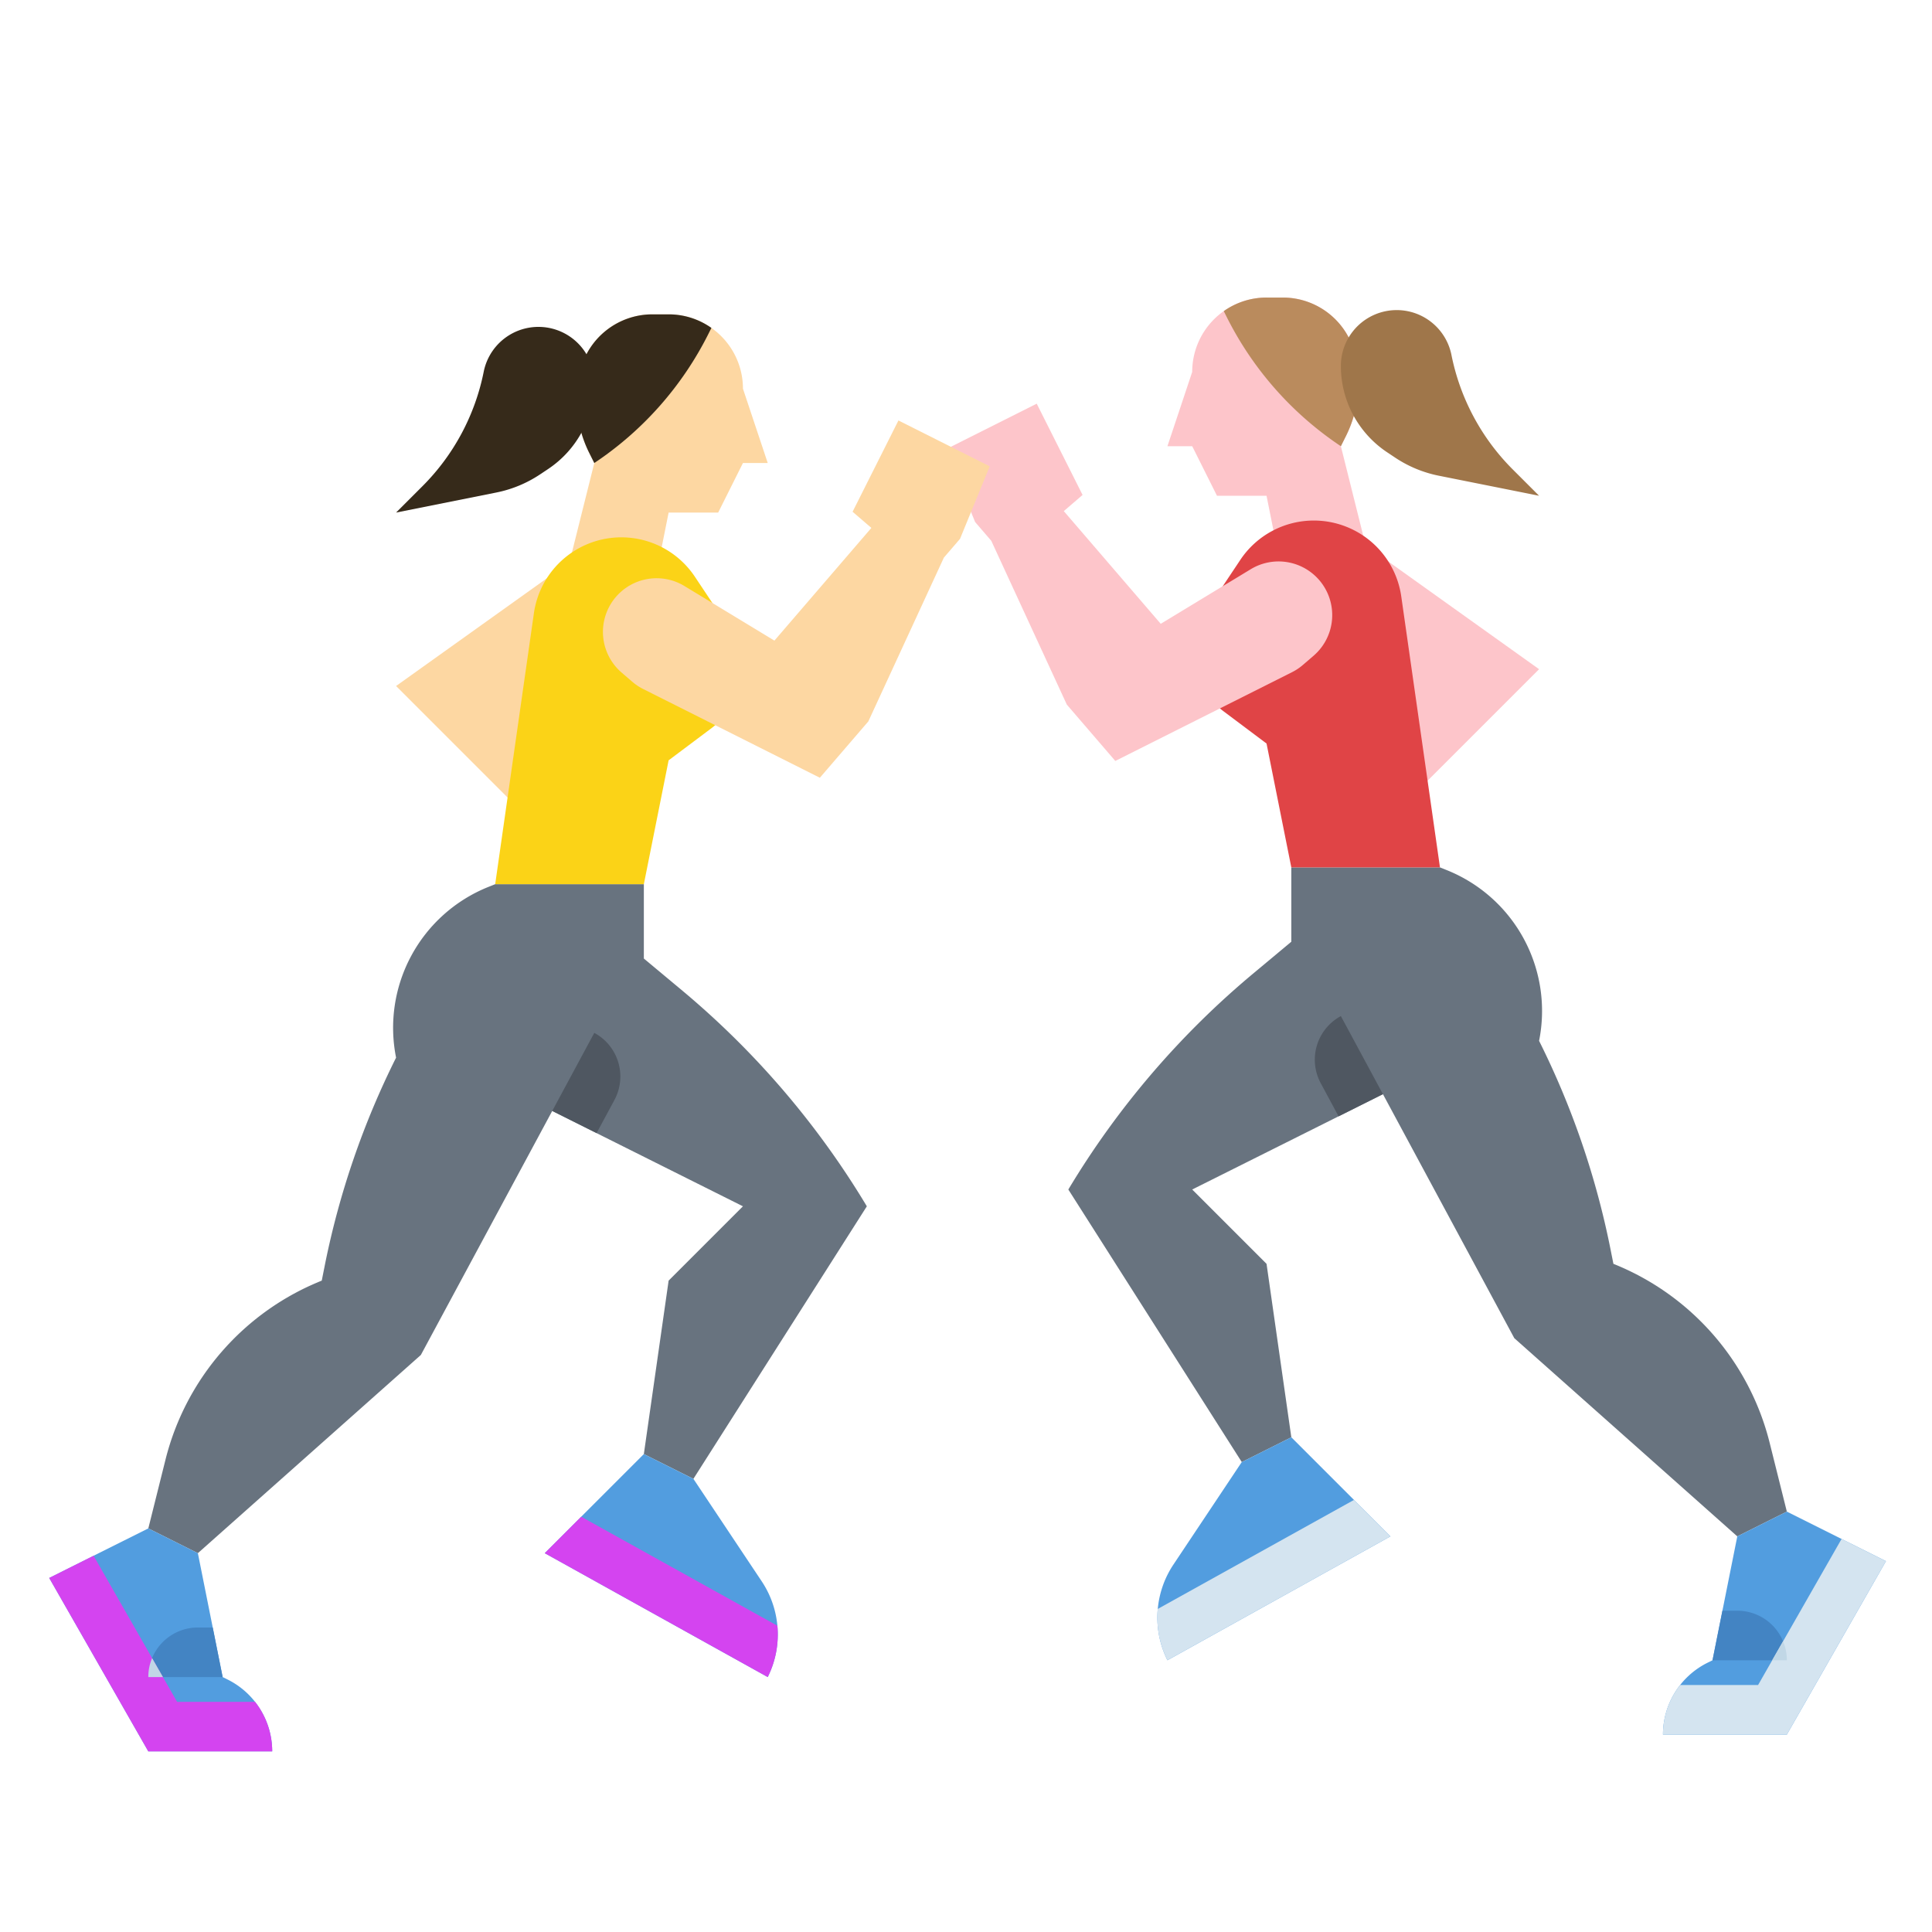 <?xml version="1.0" encoding="UTF-8" standalone="no"?>
<svg
   xmlns:dc="http://purl.org/dc/elements/1.1/"
   xmlns:cc="http://creativecommons.org/ns#"
   xmlns:rdf="http://www.w3.org/1999/02/22-rdf-syntax-ns#"
   xmlns:svg="http://www.w3.org/2000/svg"
   xmlns="http://www.w3.org/2000/svg"
   xmlns:sodipodi="http://sodipodi.sourceforge.net/DTD/sodipodi-0.dtd"
   xmlns:inkscape="http://www.inkscape.org/namespaces/inkscape"
   height="512"
   viewBox="0 0 512 512"
   width="512"
   version="1.1"
   id="svg31"
   sodipodi:docname="juntos.svg"
   inkscape:version="0.92.4 5da689c313, 2019-01-14">
  <defs
     id="defs35" />
  <sodipodi:namedview
     pagecolor="#ffffff"
     bordercolor="#666666"
     borderopacity="1"
     objecttolerance="10"
     gridtolerance="10"
     guidetolerance="10"
     inkscape:pageopacity="0"
     inkscape:pageshadow="2"
     inkscape:window-width="1920"
     inkscape:window-height="990"
     id="namedview33"
     showgrid="false"
     inkscape:zoom="0.921875"
     inkscape:cx="185.95164"
     inkscape:cy="216.80732"
     inkscape:window-x="0"
     inkscape:window-y="28"
     inkscape:window-maximized="1"
     inkscape:current-layer="Flat" />
  <g
     id="Flat">
    <path
       d="m 361.91,144.515 45.962,32.83 -32.83,32.83 z"
       id="path2"
       inkscape:connector-curvature="0"
       style="fill:#fdc5ca;stroke-width:0.821" />
    <path
       d="m 361.91,144.515 -19.698,19.698 -6.566,-32.83 h -13.132 l -6.566,-13.132 h -6.566 l 6.566,-19.698 a 19.667,19.667 0 0 1 5.77,-13.928 19.37,19.37 0 0 1 2.594,-2.175 19.582,19.582 0 0 1 11.335,-3.595 h 4.317 a 19.7,19.7 0 0 1 19.107,14.921 31.626,31.626 0 0 1 -2.388,21.799 l -1.338,2.676 z"
       id="path4"
       inkscape:connector-curvature="0"
       style="fill:#fdc5ca;stroke-width:0.821" />
    <path
       d="m 360.014,101.451 a 31.591,31.591 0 0 1 -3.332,14.125 l -1.338,2.676 A 89.061,89.061 0 0 1 325.059,83.944 l -0.747,-1.494 a 19.582,19.582 0 0 1 11.335,-3.595 h 4.317 a 19.7,19.7 0 0 1 19.107,14.921 31.635,31.635 0 0 1 0.944,7.674 z"
       id="path6"
       inkscape:connector-curvature="0"
       style="fill:#ba8b5d;stroke-width:0.821" />
    <path
       d="m 366.553,82.619 a 14.797,14.797 0 0 1 18.099,11.454 59.322,59.322 0 0 0 16.223,30.313 l 6.997,6.997 -26.565,-5.313 a 32.297,32.297 0 0 1 -11.581,-4.797 l -2.142,-1.428 a 27.487,27.487 0 0 1 -12.24,-22.87 14.797,14.797 0 0 1 11.209,-14.356 z"
       id="path8"
       inkscape:connector-curvature="0"
       style="fill:#9f764a;stroke-width:0.821" />
    <path
       d="m 473.533,400.59 -13.132,6.566 -59.094,-52.528 -23.941,-44.468 -10.875,-20.199 -11.753,5.877 -38.789,19.394 19.698,19.698 6.566,45.962 -13.132,6.566 -45.962,-72.226 a 225.765,225.765 0 0 1 49.114,-57.338 l 9.98,-8.323 v -19.698 h 39.396 l 1.748,0.698 a 40.208,40.208 0 0 1 24.516,45.264 219.407,219.407 0 0 1 18.894,55.056 l 0.804,4.038 a 69.161,69.161 0 0 1 41.407,47.431 z"
       id="path10"
       inkscape:connector-curvature="0"
       style="fill:#68737f;stroke-width:0.821" />
    <path
       d="m 366.49,289.961 -11.753,5.877 -4.727,-8.774 a 13.135,13.135 0 0 1 5.334,-17.793 z"
       id="path12"
       inkscape:connector-curvature="0"
       style="fill:#4f5761;stroke-width:0.821" />
    <path
       d="m 499.797,413.722 -26.264,45.962 h -32.83 a 21.278,21.278 0 0 1 11.745,-19.009 l 1.387,-0.689 2.626,-13.132 3.94,-19.698 13.132,-6.566 14.503,7.247 z"
       id="path14"
       inkscape:connector-curvature="0"
       style="fill:#529ddf;stroke-width:0.821" />
    <path
       d="m 473.533,439.986 h -19.698 l 2.626,-13.132 h 3.94 a 13.128,13.128 0 0 1 13.132,13.132 z"
       id="path16"
       inkscape:connector-curvature="0"
       style="fill:#4384c3;stroke-width:0.821" />
    <path
       d="m 368.476,407.156 -59.094,32.83 a 25.343,25.343 0 0 1 1.576,-25.345 l 18.122,-27.183 13.132,-6.566 z"
       id="path18"
       inkscape:connector-curvature="0"
       style="fill:#529ddf;stroke-width:0.821" />
    <path
       d="m 335.646,197.044 -11.357,-8.518 a 19.698,19.698 0 0 1 -4.571,-26.685 l 8.979,-13.468 a 23.409,23.409 0 0 1 19.477,-10.424 23.409,23.409 0 0 1 23.173,20.098 l 10.261,71.826 h -39.396 z"
       id="path20"
       inkscape:connector-curvature="0"
       style="fill:#e04446;stroke-width:0.821" />
    <path
       d="m 307.609,165.317 23.849,-14.468 a 14.219,14.219 0 0 1 18.154,2.884 14.219,14.219 0 0 1 -1.506,20.052 l -2.827,2.432 a 14.219,14.219 0 0 1 -2.891,1.927 l -46.821,23.516 -12.846,-14.933 -20.019,-43.407 -4.282,-4.978 -7.869,-19.215 24.192,-12.151 12.151,24.192 -4.978,4.282 25.692,29.866 -0.696,9.26"
       id="path22"
       inkscape:connector-curvature="0"
       style="fill:#fdc5ca;stroke-width:0.821" />
    <path
       d="m 499.797,413.722 -26.264,45.962 h -32.83 a 21.205,21.205 0 0 1 4.547,-13.132 h 20.658 l 3.751,-6.566 2.873,-5.023 15.504,-27.126 z"
       id="path24"
       inkscape:connector-curvature="0"
       style="fill:#d4e4f0;stroke-width:0.821" />
    <path
       d="m 473.533,439.986 h -3.874 l 2.873,-5.023 a 12.94,12.94 0 0 1 1.001,5.023 z"
       id="path26"
       inkscape:connector-curvature="0"
       style="fill:#c1d7e6;stroke-width:0.821" />
    <path
       d="m 368.476,407.156 -59.094,32.83 a 25.175,25.175 0 0 1 -2.561,-13.6 l 51.995,-28.89 z"
       id="path28"
       inkscape:connector-curvature="0"
       style="fill:#d4e4f0;stroke-width:0.821" />
    <path
       inkscape:connector-curvature="0"
       style="fill:#fdd7a2;fill-opacity:1;stroke-width:0.821"
       d="m 150.928,148.967 -45.962,32.83 32.83,32.83 z"
       id="path2-3" />
    <path
       inkscape:connector-curvature="0"
       style="fill:#fdd7a2;fill-opacity:1;stroke-width:0.821"
       d="m 150.928,148.967 19.698,19.698 6.566,-32.83 h 13.132 l 6.566,-13.132 h 6.566 l -6.566,-19.698 a 19.667,19.667 0 0 0 -5.77,-13.928 19.37,19.37 0 0 0 -2.594,-2.175 19.582,19.582 0 0 0 -11.335,-3.595 h -4.317 a 19.7,19.7 0 0 0 -19.107,14.921 31.626,31.626 0 0 0 2.388,21.799 l 1.338,2.676 z"
       id="path4-6" />
    <path
       inkscape:connector-curvature="0"
       style="fill:#362a1a;fill-opacity:1;stroke-width:0.821"
       d="m 152.824,105.902 a 31.591,31.591 0 0 0 3.332,14.125 l 1.338,2.676 a 89.061,89.061 0 0 0 30.286,-34.307 l 0.747,-1.494 a 19.582,19.582 0 0 0 -11.335,-3.595 h -4.317 a 19.7,19.7 0 0 0 -19.107,14.921 31.635,31.635 0 0 0 -0.944,7.674 z"
       id="path6-7" />
    <path
       inkscape:connector-curvature="0"
       style="fill:#362a1a;fill-opacity:1;stroke-width:0.821"
       d="m 146.285,87.071 a 14.797,14.797 0 0 0 -18.099,11.454 59.322,59.322 0 0 1 -16.223,30.313 l -6.997,6.997 26.565,-5.313 a 32.297,32.297 0 0 0 11.581,-4.797 l 2.142,-1.428 a 27.487,27.487 0 0 0 12.24,-22.87 14.797,14.797 0 0 0 -11.209,-14.356 z"
       id="path8-5" />
    <path
       inkscape:connector-curvature="0"
       style="fill:#68737f;stroke-width:0.821"
       d="m 39.306,405.041 13.132,6.566 59.094,-52.528 23.941,-44.468 10.875,-20.199 11.753,5.877 38.789,19.394 -19.698,19.698 -6.566,45.962 13.132,6.566 45.962,-72.226 a 225.765,225.765 0 0 0 -49.114,-57.338 l -9.98,-8.323 v -19.698 h -39.396 l -1.748,0.698 a 40.208,40.208 0 0 0 -24.516,45.264 219.407,219.407 0 0 0 -18.894,55.056 l -0.804,4.038 A 69.161,69.161 0 0 0 43.861,386.813 Z"
       id="path10-3" />
    <path
       inkscape:connector-curvature="0"
       style="fill:#4f5761;stroke-width:0.821"
       d="m 146.348,294.412 11.753,5.877 4.727,-8.774 a 13.135,13.135 0 0 0 -5.334,-17.793 z"
       id="path12-5" />
    <path
       inkscape:connector-curvature="0"
       style="fill:#529ddf;stroke-width:0.821"
       d="m 13.042,418.174 26.264,45.962 H 72.136 A 21.278,21.278 0 0 0 60.391,445.127 l -1.387,-0.689 -2.626,-13.132 -3.94,-19.698 -13.132,-6.566 -14.503,7.247 z"
       id="path14-6" />
    <path
       inkscape:connector-curvature="0"
       style="fill:#4384c3;stroke-width:0.821"
       d="M 39.306,444.438 H 59.004 L 56.377,431.306 H 52.438 a 13.128,13.128 0 0 0 -13.132,13.132 z"
       id="path16-2" />
    <path
       inkscape:connector-curvature="0"
       style="fill:#529ddf;stroke-width:0.821"
       d="m 144.362,411.608 59.094,32.83 a 25.343,25.343 0 0 0 -1.576,-25.345 l -18.122,-27.183 -13.132,-6.566 z"
       id="path18-9" />
    <path
       inkscape:connector-curvature="0"
       style="fill:#fbd317;fill-opacity:1;stroke-width:0.821"
       d="m 177.192,201.495 11.357,-8.518 a 19.698,19.698 0 0 0 4.571,-26.685 l -8.979,-13.468 a 23.409,23.409 0 0 0 -19.477,-10.424 23.409,23.409 0 0 0 -23.173,20.098 l -10.261,71.826 h 39.396 z"
       id="path20-1" />
    <path
       d="m 205.229,169.769 -23.849,-14.468 a 14.219,14.219 0 0 0 -18.154,2.884 14.219,14.219 0 0 0 1.506,20.052 l 2.827,2.432 a 14.219,14.219 0 0 0 2.891,1.927 l 46.821,23.516 12.846,-14.933 20.019,-43.407 4.282,-4.978 7.869,-19.215 -24.192,-12.151 -12.151,24.192 4.978,4.282 -25.692,29.866 0.696,9.26"
       id="path22-2"
       inkscape:connector-curvature="0"
       style="fill:#fdd7a2;fill-opacity:1;stroke-width:0.821" />
    <path
       inkscape:connector-curvature="0"
       style="fill:#d444f0;fill-opacity:1;stroke-width:0.821"
       d="m 13.042,418.174 26.264,45.962 H 72.136 A 21.205,21.205 0 0 0 67.589,451.004 H 46.93 l -3.751,-6.566 -2.873,-5.023 -15.504,-27.126 z"
       id="path24-7" />
    <path
       inkscape:connector-curvature="0"
       style="fill:#c1d7e6;stroke-width:0.821"
       d="m 39.306,444.438 h 3.874 l -2.873,-5.023 a 12.94,12.94 0 0 0 -1.001,5.023 z"
       id="path26-0" />
    <path
       inkscape:connector-curvature="0"
       style="fill:#d444f0;fill-opacity:1;stroke-width:0.821"
       d="m 144.362,411.608 59.094,32.83 a 25.175,25.175 0 0 0 2.561,-13.6 l -51.995,-28.89 z"
       id="path28-9" />
  </g>
</svg>
